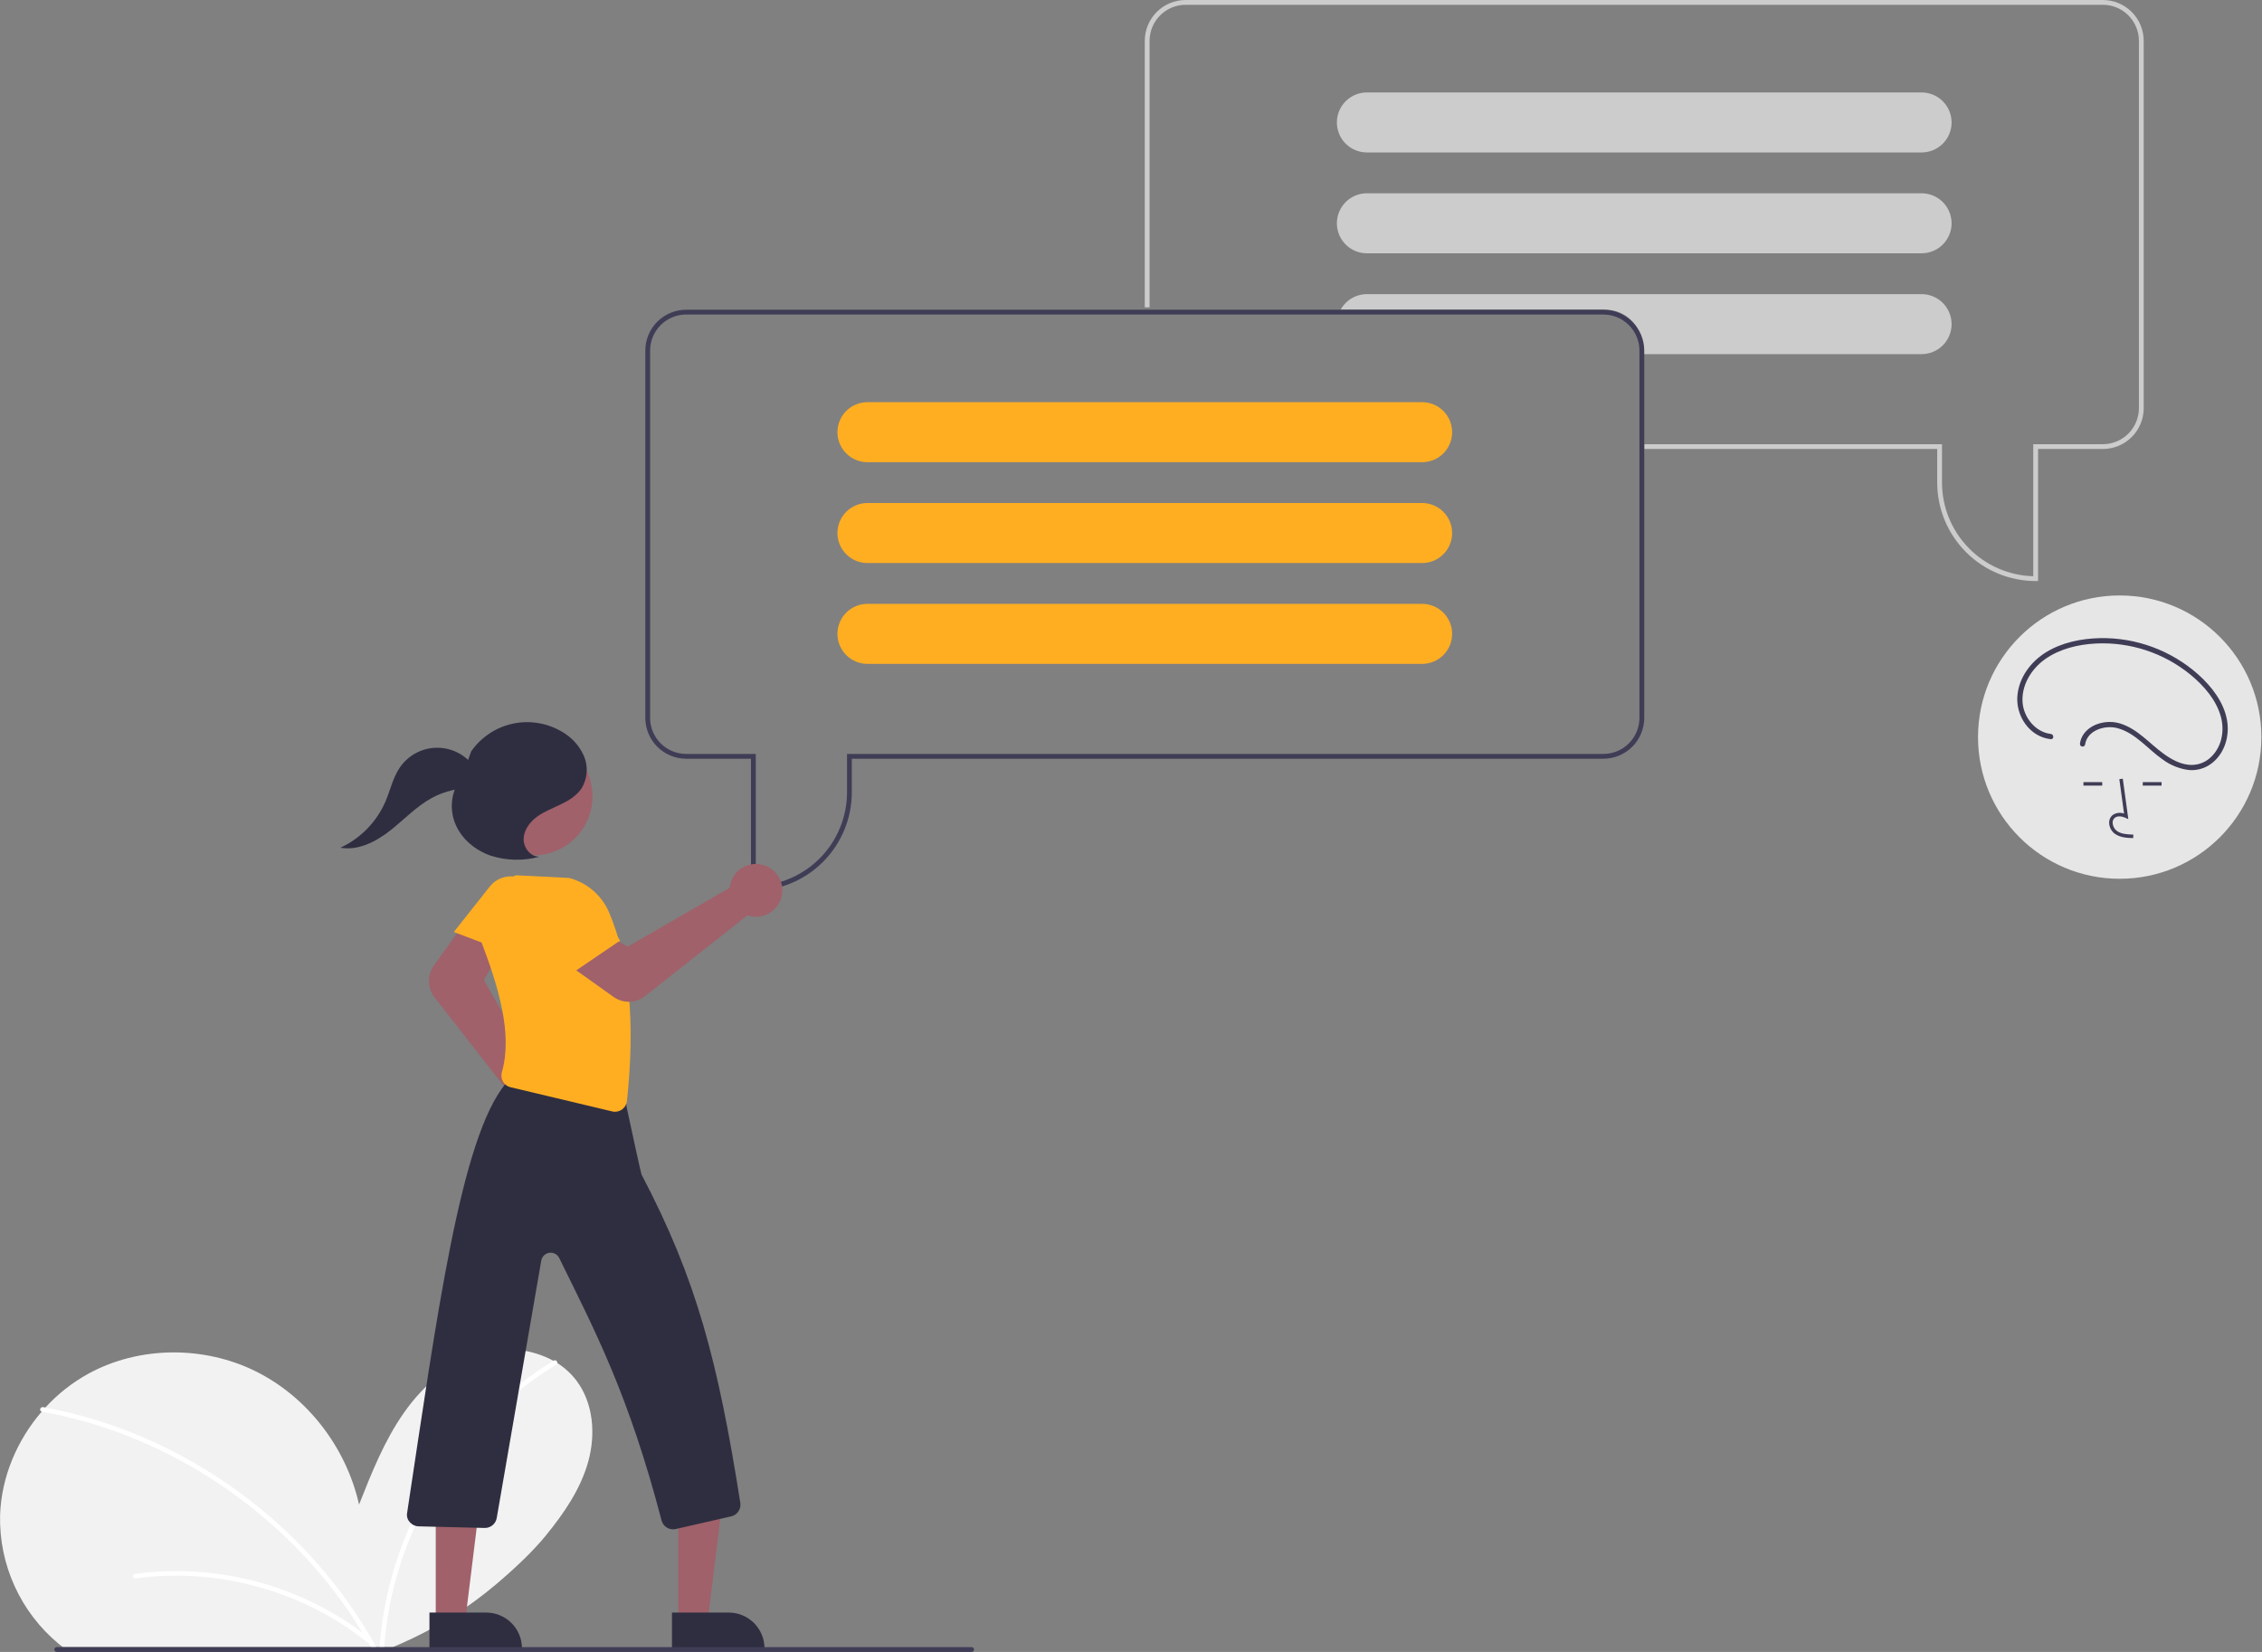 <svg width="942" height="688" viewBox="0 0 942 688" fill="none" xmlns="http://www.w3.org/2000/svg">
<rect x="0" y="0" width="942" height="688" fill="#808080" stroke="none"/>
<g clip-path="url(#clip0_2_10)">
<path d="M848.739 242H847.739C836.869 241.988 826.448 237.664 818.761 229.978C811.075 222.291 806.752 211.87 806.739 201V187H684.739V185H808.739V201C808.751 211.167 812.728 220.928 819.824 228.208C826.92 235.489 836.576 239.715 846.739 239.987V185H875.739C879.716 184.995 883.529 183.414 886.341 180.602C889.153 177.79 890.735 173.977 890.739 170V17C890.735 13.023 889.153 9.21 886.341 6.398C883.529 3.586 879.716 2.005 875.739 2H493.739C489.762 2.005 485.95 3.586 483.138 6.398C480.326 9.21 478.744 13.023 478.739 17V128H476.739V17C476.744 12.493 478.537 8.172 481.724 4.985C484.911 1.798 489.232 0.005 493.739 0H875.739C880.246 0.005 884.567 1.798 887.754 4.985C890.941 8.172 892.734 12.493 892.739 17V170C892.734 174.507 890.941 178.828 887.754 182.015C884.567 185.202 880.246 186.995 875.739 187H848.739V242Z" fill="#CCCCCC"/>
<path d="M812.719 50.51C812.593 47.284 811.224 44.231 808.897 41.992C806.571 39.753 803.468 38.502 800.239 38.5H569.239C565.924 38.5 562.745 39.817 560.4 42.161C558.056 44.505 556.739 47.685 556.739 51C556.739 54.315 558.056 57.495 560.4 59.839C562.745 62.183 565.924 63.5 569.239 63.5H800.239C803.553 63.495 806.73 62.177 809.073 59.834C811.416 57.491 812.735 54.314 812.739 51C812.743 50.836 812.736 50.673 812.719 50.51Z" fill="#CCCCCC"/>
<path d="M812.719 92.51C812.593 89.284 811.224 86.231 808.897 83.992C806.571 81.753 803.468 80.502 800.239 80.5H569.239C565.924 80.5 562.745 81.817 560.4 84.161C558.056 86.505 556.739 89.685 556.739 93C556.739 96.315 558.056 99.495 560.4 101.839C562.745 104.183 565.924 105.5 569.239 105.5H800.239C803.553 105.495 806.73 104.177 809.073 101.834C811.416 99.491 812.735 96.314 812.739 93C812.743 92.836 812.736 92.673 812.719 92.51Z" fill="#CCCCCC"/>
<path d="M812.719 134.51C812.593 131.284 811.224 128.231 808.897 125.992C806.571 123.753 803.468 122.502 800.239 122.5H569.239C567.407 122.5 565.597 122.903 563.938 123.681C562.279 124.459 560.811 125.592 559.639 127C559.125 127.623 558.67 128.293 558.279 129H668.739C672.716 129.005 676.529 130.587 679.341 133.399C682.153 136.211 683.734 140.023 683.739 144V147.5H800.239C803.553 147.495 806.73 146.177 809.073 143.834C811.416 141.491 812.735 138.314 812.739 135C812.743 134.836 812.736 134.673 812.719 134.51Z" fill="#CCCCCC"/>
<path d="M24.518 684.705C25.062 685.152 25.606 685.579 26.163 686H163.567C164.59 685.579 165.609 685.147 166.624 684.705C181.13 678.392 194.631 669.986 206.698 659.755C214.71 652.967 222.081 645.959 227.424 639.391C234.879 630.226 241.745 620.239 244.938 608.859C248.125 597.478 247.173 584.434 240.054 574.997C237.85 572.094 235.14 569.612 232.055 567.671C231.543 567.347 231.025 567.036 230.494 566.745C221.638 561.978 211.308 560.736 201.574 563.267C187.81 566.823 176.372 576.752 168.211 588.398C160.05 600.037 154.752 613.405 149.531 626.625C144.233 603.029 128.189 581.895 106.517 571.149C84.851 560.404 57.933 560.533 36.727 572.173C30.055 575.857 24.027 580.604 18.883 586.228C18.371 586.778 17.872 587.342 17.38 587.912C7.036 599.888 0.566 615.226 0.035 631.042C-0.204 641.256 1.875 651.39 6.115 660.684C10.356 669.979 16.648 678.191 24.518 684.705Z" fill="#F2F2F2"/>
<path d="M158.074 686H160.018C160.043 685.566 160.076 685.138 160.115 684.705C160.794 676.232 162.216 667.836 164.364 659.612C169.292 640.838 177.71 623.159 189.177 607.498C200.612 591.787 215.028 578.481 231.602 568.338C231.723 568.268 231.827 568.172 231.906 568.057C231.984 567.941 232.035 567.809 232.055 567.671C232.087 567.49 232.066 567.304 231.996 567.134C231.926 566.964 231.81 566.818 231.66 566.712C231.51 566.606 231.333 566.545 231.149 566.536C230.966 566.527 230.783 566.57 230.624 566.66C230.579 566.686 230.536 566.714 230.494 566.745C221.104 572.468 212.387 579.229 204.508 586.901C190.415 600.649 179.05 616.941 171.016 634.915C163.927 650.658 159.585 667.497 158.178 684.705C158.139 685.138 158.107 685.572 158.074 686Z" fill="white"/>
<path d="M17.38 587.911C17.394 587.919 17.409 587.923 17.425 587.924C18.844 588.184 20.269 588.456 21.681 588.747C33.272 591.127 44.618 594.573 55.575 599.039C66.504 603.499 77.016 608.918 86.989 615.232C96.975 621.542 106.391 628.711 115.131 636.658C123.872 644.593 131.89 653.289 139.09 662.644C144.472 669.653 149.365 677.024 153.735 684.704C153.981 685.132 154.22 685.566 154.46 686H156.682C156.449 685.566 156.209 685.132 155.963 684.704C150.676 675.293 144.614 666.339 137.84 657.935C130.349 648.634 122.045 640.018 113.026 632.189C104.065 624.404 94.448 617.408 84.281 611.281C74.073 605.128 63.339 599.892 52.207 595.632C41.404 591.502 30.251 588.355 18.882 586.227C18.565 586.169 18.254 586.111 17.937 586.053C16.726 585.832 16.207 587.659 17.38 587.911Z" fill="white"/>
<path d="M56.018 655.525C69.549 653.664 83.29 653.974 96.723 656.443C110.117 658.892 123.048 663.412 135.05 669.843C141.795 673.467 148.196 677.697 154.176 682.479C155.153 683.26 153.77 684.626 152.802 683.853C142.309 675.507 130.548 668.895 117.964 664.27C105.479 659.652 92.357 656.99 79.06 656.377C71.536 656.032 63.996 656.374 56.535 657.399C56.287 657.458 56.025 657.421 55.803 657.295C55.581 657.169 55.416 656.964 55.34 656.72C55.273 656.472 55.306 656.207 55.433 655.983C55.56 655.76 55.77 655.595 56.018 655.525H56.018Z" fill="white"/>
<path d="M667.739 129H285.739C281.233 129.006 276.912 130.799 273.725 133.986C270.539 137.173 268.746 141.493 268.739 146V299C268.746 303.507 270.539 307.827 273.725 311.014C276.912 314.201 281.233 315.994 285.739 316H312.739V371H313.739C324.61 370.989 335.031 366.665 342.718 358.979C350.404 351.292 354.728 340.87 354.739 330V316H667.739C672.246 315.994 676.566 314.201 679.753 311.014C682.94 307.827 684.733 303.507 684.739 299V146C684.733 141.493 682.94 137.173 679.753 133.986C676.566 130.799 672.246 129.006 667.739 129ZM682.739 299C682.734 302.977 681.153 306.789 678.341 309.601C675.529 312.413 671.716 313.995 667.739 314H352.739V330C352.726 340.166 348.748 349.927 341.653 357.207C334.557 364.488 324.902 368.715 314.739 368.99V314H285.739C281.762 313.995 277.95 312.413 275.138 309.601C272.326 306.789 270.744 302.977 270.739 299V146C270.744 142.023 272.326 138.211 275.138 135.399C277.95 132.587 281.762 131.005 285.739 131H667.739C671.716 131.005 675.529 132.587 678.341 135.399C681.153 138.211 682.734 142.023 682.739 146V299Z" fill="#3F3D56"/>
<path d="M592.239 167.5H361.239C358.01 167.502 354.908 168.753 352.581 170.992C350.254 173.231 348.885 176.284 348.759 179.51C348.742 179.673 348.736 179.836 348.739 180C348.744 183.314 350.062 186.49 352.405 188.834C354.749 191.177 357.925 192.495 361.239 192.5H592.239C595.554 192.5 598.734 191.183 601.078 188.839C603.422 186.495 604.739 183.315 604.739 180C604.739 176.685 603.422 173.505 601.078 171.161C598.734 168.817 595.554 167.5 592.239 167.5Z" fill="#FFAE21"/>
<path d="M592.239 209.5H361.239C358.01 209.502 354.908 210.753 352.581 212.992C350.254 215.231 348.885 218.284 348.759 221.51C348.742 221.673 348.736 221.836 348.739 222C348.744 225.314 350.062 228.49 352.405 230.834C354.749 233.177 357.925 234.495 361.239 234.5H592.239C595.554 234.5 598.734 233.183 601.078 230.839C603.422 228.495 604.739 225.315 604.739 222C604.739 218.685 603.422 215.505 601.078 213.161C598.734 210.817 595.554 209.5 592.239 209.5Z" fill="#FFAE21"/>
<path d="M592.239 251.5H361.239C358.01 251.502 354.908 252.753 352.581 254.992C350.254 257.231 348.885 260.284 348.759 263.51C348.742 263.673 348.736 263.836 348.739 264C348.744 267.314 350.062 270.49 352.405 272.834C354.749 275.177 357.925 276.495 361.239 276.5H592.239C595.554 276.5 598.734 275.183 601.078 272.839C603.422 270.495 604.739 267.315 604.739 264C604.739 260.685 603.422 257.505 601.078 255.161C598.734 252.817 595.554 251.5 592.239 251.5Z" fill="#FFAE21"/>
<path d="M224.726 472.72C224.276 472.72 223.826 472.692 223.379 472.635C221.841 472.447 220.359 471.935 219.032 471.134C217.705 470.333 216.562 469.26 215.678 467.986C214.795 466.713 214.19 465.267 213.904 463.743C213.618 462.22 213.657 460.653 214.019 459.145C214.105 458.795 214.209 458.45 214.33 458.111L180.965 415.397C179.496 413.502 178.678 411.183 178.631 408.786C178.584 406.388 179.311 404.04 180.705 402.088L192.392 385.856L207.667 397.641L201.531 408.184L225.833 450.782C226.322 450.827 226.807 450.906 227.284 451.019C229.903 451.648 232.2 453.215 233.74 455.424C235.28 457.634 235.956 460.331 235.641 463.005C235.325 465.68 234.04 468.146 232.029 469.936C230.017 471.726 227.419 472.717 224.726 472.72L224.726 472.72Z" fill="#A0616A"/>
<path d="M282.467 675.118L294.727 675.117L300.559 627.829L282.465 627.83L282.467 675.118Z" fill="#A0616A"/>
<path d="M318.371 686.5L279.84 686.502L279.84 671.615L303.484 671.614C305.439 671.614 307.374 671.999 309.181 672.747C310.987 673.495 312.628 674.591 314.01 675.974C315.393 677.356 316.489 678.997 317.238 680.803C317.986 682.609 318.371 684.545 318.371 686.5Z" fill="#2F2E41"/>
<path d="M181.467 675.118L193.727 675.117L199.559 627.829L181.465 627.83L181.467 675.118Z" fill="#A0616A"/>
<path d="M217.371 686.5L178.84 686.502L178.84 671.615L202.484 671.614C204.439 671.614 206.374 671.999 208.181 672.747C209.987 673.495 211.628 674.591 213.01 675.974C214.393 677.356 215.489 678.997 216.238 680.803C216.986 682.609 217.371 684.545 217.371 686.5Z" fill="#2F2E41"/>
<path d="M188.991 388.159L216.516 398.618L223.236 379.952C224.128 377.473 224.116 374.759 223.201 372.288C222.285 369.818 220.526 367.751 218.234 366.452C215.916 365.138 213.204 364.697 210.588 365.207C207.973 365.718 205.626 367.147 203.972 369.237L188.991 388.159Z" fill="#FFAE21"/>
<path d="M280.287 636.945C279.188 636.944 278.121 636.577 277.253 635.903C276.386 635.228 275.767 634.284 275.495 633.219C261.769 580.708 247.833 554.388 232.888 523.953C232.515 523.194 231.909 522.574 231.159 522.184C230.408 521.793 229.553 521.652 228.717 521.781C227.881 521.91 227.108 522.302 226.51 522.9C225.913 523.499 225.521 524.273 225.394 525.109L206.87 632.158C206.685 633.352 206.072 634.438 205.146 635.214C204.22 635.99 203.043 636.403 201.835 636.376L174.333 635.706C173.666 635.692 173.008 635.543 172.4 635.268C171.792 634.993 171.246 634.597 170.796 634.105C170.32 633.633 169.955 633.061 169.73 632.429C169.504 631.798 169.423 631.124 169.492 630.458C181.948 548.313 191.755 473.957 210.615 451.273C211.138 450.778 211.737 450.37 212.39 450.066L211.818 449.979C211.654 449.953 211.218 449.886 211.213 449.449L211.208 449.025L211.638 448.944C212.325 448.92 213.01 449.023 213.659 449.248L256.704 455.873C257.896 456.056 258.981 456.667 259.756 457.591C260.532 458.516 260.944 459.69 260.918 460.897C263.258 471.844 266.844 488.368 267.165 489.182C290.131 532.843 299.042 567.225 308.305 625.934C308.497 627.179 308.21 628.45 307.503 629.493C306.796 630.535 305.721 631.271 304.493 631.553L281.408 636.818C281.041 636.903 280.665 636.945 280.287 636.945Z" fill="#2F2E41"/>
<path d="M256.132 463.031C255.745 463.031 255.361 462.986 254.985 462.896L212.606 452.815C211.957 452.664 211.345 452.381 210.809 451.983C210.274 451.586 209.825 451.084 209.491 450.506C209.146 449.909 208.925 449.249 208.842 448.564C208.759 447.88 208.815 447.185 209.007 446.523C213.577 430.68 207.584 411.04 200.428 392.177C199.518 386.661 200.409 380.998 202.971 376.029C205.532 371.059 209.627 367.048 214.647 364.588L214.763 364.533L237.012 365.656C240.665 366.614 244.054 368.387 246.924 370.843C249.793 373.299 252.069 376.374 253.579 379.835C262.155 399.906 264.61 425.661 261.085 458.57C260.955 459.794 260.378 460.927 259.463 461.75C258.549 462.574 257.362 463.03 256.132 463.031L256.132 463.031Z" fill="#FFAE21"/>
<path d="M261.833 417.217C259.571 417.222 257.364 416.52 255.52 415.21L239.105 403.511L250.816 388.179L261.388 394.265L303.87 369.758C303.912 369.269 303.989 368.784 304.099 368.306C304.597 366.188 305.711 364.265 307.302 362.781C308.892 361.297 310.887 360.317 313.035 359.967C315.182 359.616 317.385 359.911 319.365 360.812C321.345 361.714 323.013 363.182 324.158 365.031C325.304 366.881 325.875 369.029 325.8 371.203C325.725 373.377 325.007 375.481 323.736 377.247C322.466 379.013 320.7 380.363 318.663 381.125C316.625 381.888 314.407 382.029 312.29 381.531C311.939 381.447 311.593 381.345 311.253 381.226L268.579 414.892C266.656 416.403 264.279 417.222 261.833 417.217Z" fill="#A0616A"/>
<path d="M233.898 408.285L258.247 391.728L246.804 375.521C245.284 373.369 243.053 371.823 240.504 371.157C237.955 370.491 235.253 370.748 232.875 371.881C230.47 373.028 228.553 374.997 227.472 377.433C226.391 379.868 226.217 382.611 226.981 385.164L233.898 408.285Z" fill="#FFAE21"/>
<path d="M222.188 356.223C235.753 356.223 246.749 345.226 246.749 331.662C246.749 318.097 235.753 307.101 222.188 307.101C208.623 307.101 197.627 318.097 197.627 331.662C197.627 345.226 208.623 356.223 222.188 356.223Z" fill="#A0616A"/>
<path d="M224.438 356.79C220.752 356.774 217.908 352.893 218.074 349.211C218.239 345.528 220.712 342.288 223.692 340.118C226.672 337.948 230.167 336.626 233.49 335.03C236.813 333.435 240.108 331.445 242.159 328.382C243.399 326.377 244.139 324.105 244.317 321.755C244.495 319.404 244.106 317.046 243.183 314.878C241.273 310.541 237.995 306.949 233.85 304.653C227.692 301.049 220.402 299.896 213.433 301.425C206.463 302.954 200.326 307.053 196.242 312.904L192.034 324.362C187.747 329.518 187.066 337.175 189.702 343.341C192.338 349.508 197.95 354.147 204.283 356.353C210.709 358.418 217.587 358.624 224.124 356.948" fill="#2F2E41"/>
<path d="M197.9 320.016C196.217 317.422 193.922 315.281 191.217 313.783C188.512 312.285 185.48 311.475 182.388 311.426C179.296 311.376 176.239 312.088 173.487 313.498C170.735 314.909 168.373 316.975 166.608 319.514C163.653 323.764 162.58 329.004 160.549 333.765C156.869 342.291 150.178 349.163 141.752 353.068C149.129 354.365 156.479 350.612 162.377 345.995C168.275 341.377 173.462 335.741 180.067 332.209C185.264 329.44 191.102 328.099 196.985 328.323" fill="#2F2E41"/>
<path d="M404.633 688H23.633C23.368 688 23.113 687.895 22.926 687.707C22.738 687.52 22.633 687.265 22.633 687C22.633 686.735 22.738 686.48 22.926 686.293C23.113 686.105 23.368 686 23.633 686H404.633C404.898 686 405.152 686.105 405.34 686.293C405.527 686.48 405.633 686.735 405.633 687C405.633 687.265 405.527 687.52 405.34 687.707C405.152 687.895 404.898 688 404.633 688Z" fill="#3F3D56"/>
<path d="M882.739 366C915.324 366 941.739 339.585 941.739 307C941.739 274.415 915.324 248 882.739 248C850.154 248 823.739 274.415 823.739 307C823.739 339.585 850.154 366 882.739 366Z" fill="#E6E6E6"/>
<path d="M888.366 349.052C885.963 348.985 882.972 348.901 880.67 347.219C879.984 346.698 879.42 346.032 879.019 345.27C878.617 344.508 878.387 343.667 878.344 342.806C878.303 342.194 878.403 341.581 878.637 341.015C878.872 340.448 879.234 339.944 879.696 339.541C880.383 339.028 881.186 338.696 882.034 338.574C882.882 338.452 883.747 338.544 884.55 338.842L882.588 324.506L884.028 324.309L886.334 341.162L885.132 340.611C883.737 339.971 881.824 339.646 880.634 340.651C880.342 340.913 880.115 341.24 879.97 341.605C879.824 341.969 879.765 342.363 879.797 342.754C879.832 343.395 880.005 344.021 880.303 344.588C880.602 345.156 881.019 345.653 881.527 346.045C883.319 347.355 885.703 347.524 888.407 347.6L888.366 349.052Z" fill="#3F3D56"/>
<path d="M875.466 325.742H867.638V327.196H875.466V325.742Z" fill="#3F3D56"/>
<path d="M900.176 325.742H892.348V327.196H900.176V325.742Z" fill="#3F3D56"/>
<path d="M854.037 305.671C847.733 304.952 842.85 298.912 842.314 292.783C841.676 285.492 845.922 278.568 851.747 274.476C857.839 270.198 865.429 268.411 872.773 268.018C887.098 267.305 901.177 271.945 912.271 281.037C917.773 285.607 922.912 291.428 924.86 298.46C926.552 304.567 925.175 311.485 920.264 315.762C919.049 316.811 917.63 317.595 916.096 318.068C914.563 318.54 912.948 318.689 911.354 318.506C907.543 318.11 904.026 316.106 900.983 313.893C895.062 309.588 890.201 303.591 882.988 301.341C877.698 299.692 870.835 301.144 867.602 305.927C866.869 307.022 866.394 308.269 866.213 309.574C866.146 309.853 866.187 310.146 866.329 310.395C866.47 310.644 866.701 310.83 866.974 310.915C867.253 310.99 867.55 310.953 867.801 310.81C868.052 310.667 868.237 310.432 868.315 310.154C869.163 304.13 876.571 301.882 881.769 303.257C889.348 305.263 894.436 312.026 900.654 316.323C903.873 318.723 907.665 320.237 911.652 320.713C915.109 320.984 918.539 319.93 921.247 317.765C926.56 313.57 928.591 306.356 927.417 299.86C926.056 292.337 920.993 285.89 915.438 280.899C904.176 270.887 889.556 265.486 874.49 265.772C866.805 265.949 858.787 267.535 852.167 271.596C845.746 275.536 840.782 282.127 840.134 289.789C839.563 296.532 843.181 303.586 849.391 306.54C850.856 307.234 852.426 307.677 854.037 307.851C855.429 308.01 855.417 305.828 854.037 305.671L854.037 305.671Z" fill="#3F3D56"/>
</g>
<defs>
<clipPath id="clip0_2_10">
<rect width="941.739" height="688" fill="white"/>
</clipPath>
</defs>
</svg>
